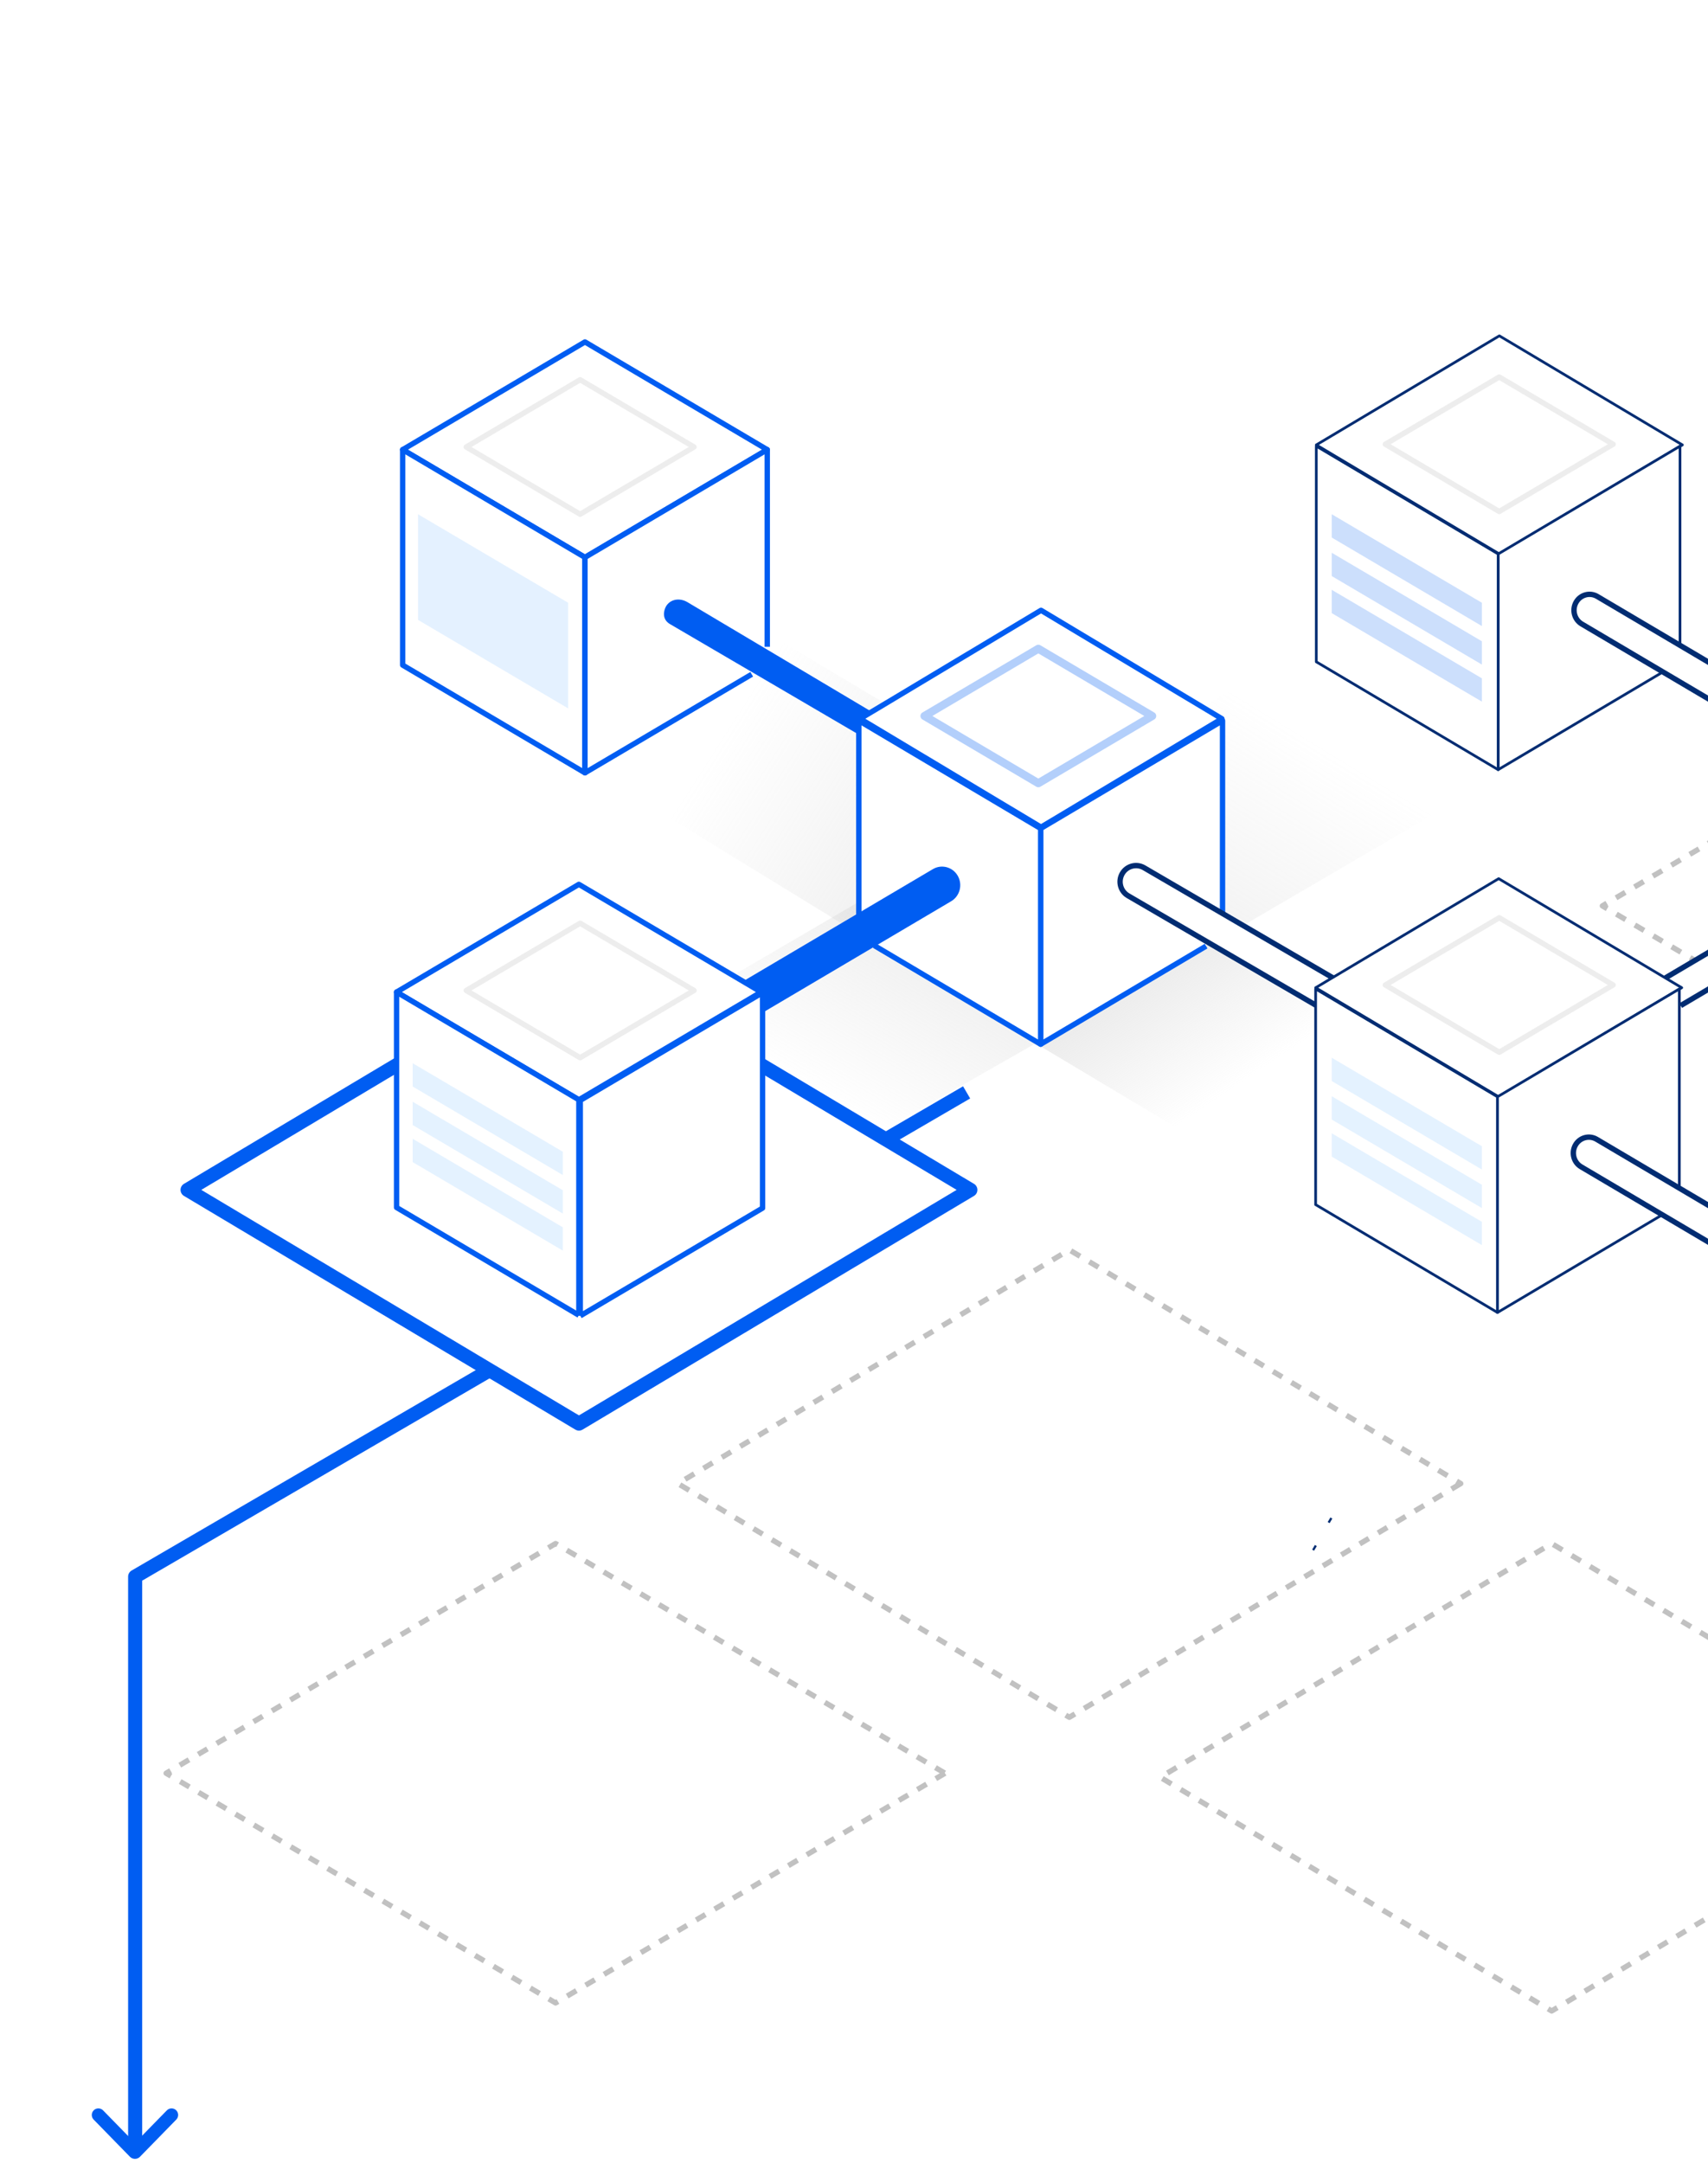 <svg width="364" height="461" viewBox="0 0 364 461" fill="none" xmlns="http://www.w3.org/2000/svg">
<path d="M28.803 457L28.803 336L206 232.805" stroke="#005DF2" stroke-width="3" stroke-linejoin="round"/>
<path fill-rule="evenodd" clip-rule="evenodd" d="M27.689 459.637C28.277 460.24 29.247 460.24 29.835 459.637L37.567 451.717C38.1 451.171 38.1 450.3 37.567 449.754C37.015 449.189 36.107 449.189 35.555 449.754L28.763 456.712L21.97 449.754C21.419 449.189 20.51 449.189 19.959 449.754C19.425 450.3 19.425 451.171 19.958 451.717L27.689 459.637Z" fill="#005DF2"/>
<path d="M411.446 289.839L381.475 318.544L185.593 201.356L186.112 157.819L201.297 157.819L388.889 272.875L411.446 289.839Z" fill="url(#paint0_linear_274_341)"/>
<path d="M4.641 86.498L34.612 57.793L230.494 174.981L229.975 218.518L214.79 218.518L27.198 103.463L4.641 86.498Z" fill="url(#paint1_linear_274_341)"/>
<path d="M408.834 66.75L418.116 107.69L221.102 222.868L184.554 200.64L192.147 187.169L383.213 78.278L408.834 66.75Z" fill="url(#paint2_linear_274_341)"/>
<path d="M33.522 325.967L24.239 285.026L221.254 169.848L257.802 192.077L250.209 205.548L59.142 314.438L33.522 325.967Z" fill="url(#paint3_linear_274_341)"/>
<path fill-rule="evenodd" clip-rule="evenodd" d="M507.478 193.055L424.484 242.003L341.492 193.055L424.484 144.107L507.478 193.055Z" stroke="#C1C1C1" stroke-width="1.142" stroke-linejoin="round" stroke-dasharray="2.28 2.28"/>
<path fill-rule="evenodd" clip-rule="evenodd" d="M201.392 377.906L118.399 426.854L35.406 377.906L118.399 328.958L201.392 377.906Z" stroke="#C1C1C1" stroke-width="1.142" stroke-linejoin="round" stroke-dasharray="2.28 2.28"/>
<path fill-rule="evenodd" clip-rule="evenodd" d="M311.302 316.172L227.889 365.979L144.477 316.172L227.889 266.365L311.302 316.172Z" stroke="#C1C1C1" stroke-width="1.142" stroke-linejoin="round" stroke-dasharray="2.28 2.28"/>
<path fill-rule="evenodd" clip-rule="evenodd" d="M206.799 253.581L123.386 303.388L39.974 253.581L123.386 203.774L206.799 253.581Z" fill="white" stroke="#005DF2" stroke-width="3" stroke-linejoin="round"/>
<path fill-rule="evenodd" clip-rule="evenodd" d="M414.092 378.765L330.68 428.572L247.268 378.765L330.68 328.958L414.092 378.765Z" stroke="#C1C1C1" stroke-width="1.142" stroke-linejoin="round" stroke-dasharray="2.28 2.28"/>
<path fill-rule="evenodd" clip-rule="evenodd" d="M85.814 95.83L124.663 72.874L163.512 95.83L124.663 118.787L85.814 95.83Z" fill="white" stroke="#005DF2" stroke-width="1.142" stroke-linejoin="round"/>
<path fill-rule="evenodd" clip-rule="evenodd" d="M85.814 95.83V141.744L124.663 164.7V118.787L85.814 95.83Z" fill="white" stroke="#005DF2" stroke-width="1.142" stroke-linejoin="round"/>
<path fill-rule="evenodd" clip-rule="evenodd" d="M163.512 137.833V95.83L124.664 118.787V164.7L160.203 143.7" fill="white"/>
<path d="M163.512 137.833V95.83L124.664 118.787V164.7L160.203 143.7" stroke="#005DF2" stroke-width="1.142" stroke-linejoin="round"/>
<g filter="url(#filter0_d_274_341)">
<path d="M142.765 132.993L184.737 157.562L185.308 151.419L146.476 128.313C144.866 127.372 142.843 127.637 141.913 129.268C141.337 130.36 141.154 132.051 142.765 132.993Z" fill="#005DF2"/>
</g>
<path fill-rule="evenodd" clip-rule="evenodd" d="M280.522 94.817L319.533 71.571L358.545 94.817L319.533 118.063L280.522 94.817Z" fill="white" stroke="#002C72" stroke-width="0.571" stroke-linejoin="round"/>
<path fill-rule="evenodd" clip-rule="evenodd" d="M358.035 137.132V95.078L319.278 118.063V164.032L354.531 143.125" fill="white"/>
<path d="M358.035 137.132V95.078L319.278 118.063V164.032L354.531 143.125" stroke="#002C72" stroke-width="0.571" stroke-linejoin="round"/>
<path fill-rule="evenodd" clip-rule="evenodd" d="M280.522 141.047L319.278 164.032V118.063L280.522 95.078V141.047Z" fill="white" stroke="#002C72" stroke-width="0.571" stroke-linejoin="round"/>
<path d="M280.338 329.991L279.928 329.749" stroke="#002C72" stroke-width="1.142" stroke-linejoin="round"/>
<path d="M283.238 323.883L283.648 324.125" stroke="#002C72" stroke-width="1.142" stroke-linejoin="round"/>
<path fill-rule="evenodd" clip-rule="evenodd" d="M260.54 195.638V153.584L221.783 176.569V222.538L257.036 201.631" fill="white"/>
<path d="M260.54 195.638V153.584L221.783 176.569V222.538L257.036 201.631" stroke="#005DF2" stroke-width="1.142" stroke-linejoin="round"/>
<path fill-rule="evenodd" clip-rule="evenodd" d="M186.328 201.512L221.783 222.538V176.569L183.026 153.584V195.549" fill="white"/>
<path d="M186.328 201.512L221.783 222.538V176.569L183.026 153.584V195.549" stroke="#005DF2" stroke-width="1.142" stroke-linejoin="round"/>
<g filter="url(#filter1_d_274_341)">
<path fill-rule="evenodd" clip-rule="evenodd" d="M158.905 209.47L199.108 185.713C200.691 184.778 202.714 185.333 203.629 186.953C204.542 188.572 204 190.644 202.417 191.58L162.214 215.337" fill="#005DF2"/>
<path d="M199.108 185.713L198.817 185.221L198.817 185.221L199.108 185.713ZM203.629 186.953L204.126 186.672L204.126 186.672L203.629 186.953ZM202.417 191.58L202.127 191.088V191.088L202.417 191.58ZM159.195 209.962L199.398 186.204L198.817 185.221L158.614 208.978L159.195 209.962ZM199.398 186.204C200.701 185.436 202.371 185.886 203.131 187.233L204.126 186.672C203.058 184.779 200.682 184.121 198.817 185.221L199.398 186.204ZM203.131 187.233C203.895 188.587 203.436 190.314 202.127 191.088L202.708 192.071C204.563 190.975 205.189 188.557 204.126 186.672L203.131 187.233ZM202.127 191.088L161.924 214.845L162.505 215.829L202.708 192.071L202.127 191.088Z" fill="#005DF2"/>
</g>
<g filter="url(#filter2_d_274_341)">
<path fill-rule="evenodd" clip-rule="evenodd" d="M84.517 211.426L123.365 188.469L162.214 211.426L123.365 234.382L84.517 211.426Z" fill="white"/>
<path fill-rule="evenodd" clip-rule="evenodd" d="M84.517 211.426L123.365 188.469L162.214 211.426L123.365 234.382L84.517 211.426Z" stroke="#005DF2" stroke-width="1.142" stroke-linejoin="round"/>
</g>
<g filter="url(#filter3_d_274_341)">
<path fill-rule="evenodd" clip-rule="evenodd" d="M123.666 280.42L162.515 257.464V211.55L123.666 234.507V280.42Z" fill="white"/>
<path d="M123.666 280.42L162.515 257.464V211.55L123.666 234.507V280.42" stroke="#005DF2" stroke-width="1.142" stroke-linejoin="round"/>
</g>
<g filter="url(#filter4_d_274_341)">
<path fill-rule="evenodd" clip-rule="evenodd" d="M123.365 280.296V234.383L84.517 211.426V257.34L123.365 280.296Z" fill="white"/>
<path d="M123.365 280.296V234.383L84.517 211.426V257.34L123.365 280.296" stroke="#005DF2" stroke-width="1.142" stroke-linejoin="round"/>
</g>
<path fill-rule="evenodd" clip-rule="evenodd" d="M183.31 153.174L221.856 130.068L260.402 153.174L221.856 176.281L183.31 153.174Z" fill="white" stroke="#005DF2" stroke-width="1.142" stroke-linejoin="round"/>
<g filter="url(#filter5_d_274_341)">
<path fill-rule="evenodd" clip-rule="evenodd" d="M377.601 156.917L337.097 132.982C335.515 132.047 334.972 129.975 335.886 128.355C336.8 126.736 338.824 126.18 340.406 127.115L380.91 151.05" fill="white"/>
<path d="M377.601 156.917L337.097 132.982C335.515 132.047 334.972 129.975 335.886 128.355C336.8 126.736 338.824 126.18 340.406 127.115L380.91 151.05" stroke="#002C72" stroke-width="1.142" stroke-linejoin="round"/>
</g>
<g filter="url(#filter6_d_274_341)">
<path fill-rule="evenodd" clip-rule="evenodd" d="M280.559 214.304L240.407 190.894C238.776 189.943 238.218 187.838 239.159 186.191C240.101 184.545 242.185 183.982 243.816 184.931L284.386 208.585" fill="white"/>
<path d="M280.559 214.304L240.407 190.894C238.776 189.943 238.218 187.838 239.159 186.191C240.101 184.545 242.185 183.982 243.816 184.931L284.386 208.585" stroke="#002C72" stroke-width="1.142" stroke-linejoin="round"/>
</g>
<g filter="url(#filter7_d_274_341)">
<path fill-rule="evenodd" clip-rule="evenodd" d="M354.867 208.442L395.07 184.685C396.653 183.75 398.676 184.305 399.591 185.925C400.504 187.544 399.962 189.616 398.379 190.552L358.176 214.309" fill="white"/>
<path d="M354.867 208.442L395.07 184.685C396.653 183.75 398.676 184.305 399.591 185.925C400.504 187.544 399.962 189.616 398.379 190.552L358.176 214.309" stroke="#002C72" stroke-width="1.142" stroke-linejoin="round"/>
</g>
<path fill-rule="evenodd" clip-rule="evenodd" d="M280.38 210.499L319.391 187.253L358.403 210.499L319.391 233.745L280.38 210.499Z" fill="white" stroke="#002C72" stroke-width="0.571" stroke-linejoin="round"/>
<path fill-rule="evenodd" clip-rule="evenodd" d="M280.38 256.729C294.226 264.94 319.136 279.714 319.136 279.714V233.745L280.38 210.76V256.729Z" fill="white" stroke="#002C72" stroke-width="0.571" stroke-linejoin="round"/>
<path fill-rule="evenodd" clip-rule="evenodd" d="M357.893 252.813V210.76L319.137 233.745V279.714L354.39 258.807" fill="white"/>
<path d="M357.893 252.813V210.76L319.137 233.745V279.714L354.39 258.807" stroke="#002C72" stroke-width="0.571" stroke-linejoin="round"/>
<g filter="url(#filter8_d_274_341)">
<path fill-rule="evenodd" clip-rule="evenodd" d="M377.459 272.599L336.955 248.664C335.373 247.729 334.83 245.657 335.744 244.037C336.658 242.418 338.682 241.862 340.265 242.798L380.768 266.732" fill="white"/>
<path d="M377.459 272.599L336.955 248.664C335.373 247.729 334.83 245.657 335.744 244.037C336.658 242.418 338.682 241.862 340.265 242.798L380.768 266.732" stroke="#002C72" stroke-width="1.142" stroke-linejoin="round"/>
</g>
<path opacity="0.3" fill-rule="evenodd" clip-rule="evenodd" d="M99.364 95.262L123.634 80.93L147.904 95.262L123.634 109.594L99.364 95.262Z" stroke="#C1C1C1" stroke-width="1.142" stroke-linejoin="round"/>
<path opacity="0.3" fill-rule="evenodd" clip-rule="evenodd" d="M99.364 211.086L123.634 196.754L147.904 211.086L123.634 225.418L99.364 211.086Z" stroke="#C1C1C1" stroke-width="1.142" stroke-linejoin="round"/>
<path opacity="0.7" fill-rule="evenodd" clip-rule="evenodd" d="M121.081 150.97V128.456L89.085 109.594V132.109L121.081 150.97Z" fill="#D9ECFF"/>
<path opacity="0.3" fill-rule="evenodd" clip-rule="evenodd" d="M295.236 94.677L319.506 80.346L343.776 94.677L319.506 109.009L295.236 94.677Z" stroke="#C1C1C1" stroke-width="1.142" stroke-linejoin="round"/>
<g opacity="0.2">
<path fill-rule="evenodd" clip-rule="evenodd" d="M315.811 133.421V128.456L283.815 109.594V114.56L315.811 133.421Z" fill="#005DF2"/>
<path fill-rule="evenodd" clip-rule="evenodd" d="M315.811 141.632V136.666L283.815 117.804V122.77L315.811 141.632Z" fill="#005DF2"/>
<path fill-rule="evenodd" clip-rule="evenodd" d="M315.811 149.529V144.563L283.815 125.701V130.667L315.811 149.529Z" fill="#005DF2"/>
</g>
<g opacity="0.7">
<path fill-rule="evenodd" clip-rule="evenodd" d="M119.939 250.415V245.45L87.943 226.588V231.553L119.939 250.415Z" fill="#D9ECFF"/>
<path fill-rule="evenodd" clip-rule="evenodd" d="M119.939 258.625V253.66L87.943 234.798V239.764L119.939 258.625Z" fill="#D9ECFF"/>
<path fill-rule="evenodd" clip-rule="evenodd" d="M119.939 266.523V261.557L87.943 242.695V247.661L119.939 266.523Z" fill="#D9ECFF"/>
</g>
<path opacity="0.3" fill-rule="evenodd" clip-rule="evenodd" d="M197.015 152.589L221.285 138.257L245.554 152.589L221.285 166.921L197.015 152.589Z" stroke="#005DF2" stroke-width="1.713" stroke-linejoin="round"/>
<path opacity="0.3" fill-rule="evenodd" clip-rule="evenodd" d="M295.236 209.916L319.506 195.585L343.776 209.916L319.506 224.248L295.236 209.916Z" stroke="#C1C1C1" stroke-width="1.142" stroke-linejoin="round"/>
<g opacity="0.7">
<path fill-rule="evenodd" clip-rule="evenodd" d="M315.811 249.245V244.28L283.815 225.418V230.384L315.811 249.245Z" fill="#D9ECFF"/>
<path fill-rule="evenodd" clip-rule="evenodd" d="M315.811 257.456V252.49L283.815 233.628V238.594L315.811 257.456Z" fill="#D9ECFF"/>
<path fill-rule="evenodd" clip-rule="evenodd" d="M315.811 265.353V260.387L283.815 241.525V246.491L315.811 265.353Z" fill="#D9ECFF"/>
</g>
<defs>
<filter id="filter0_d_274_341" x="136.931" y="123.203" width="52.946" height="38.927" filterUnits="userSpaceOnUse" color-interpolation-filters="sRGB">
<feFlood flood-opacity="0" result="BackgroundImageFix"/>
<feColorMatrix in="SourceAlpha" type="matrix" values="0 0 0 0 0 0 0 0 0 0 0 0 0 0 0 0 0 0 127 0" result="hardAlpha"/>
<feOffset/>
<feGaussianBlur stdDeviation="2.284"/>
<feComposite in2="hardAlpha" operator="out"/>
<feColorMatrix type="matrix" values="0 0 0 0 0 0 0 0 0 0.365 0 0 0 0 0.949 0 0 0 0.5 0"/>
<feBlend mode="normal" in2="BackgroundImageFix" result="effect1_dropShadow_274_341"/>
<feBlend mode="normal" in="SourceGraphic" in2="effect1_dropShadow_274_341" result="shape"/>
</filter>
<filter id="filter1_d_274_341" x="154.046" y="180.119" width="55.166" height="40.278" filterUnits="userSpaceOnUse" color-interpolation-filters="sRGB">
<feFlood flood-opacity="0" result="BackgroundImageFix"/>
<feColorMatrix in="SourceAlpha" type="matrix" values="0 0 0 0 0 0 0 0 0 0 0 0 0 0 0 0 0 0 127 0" result="hardAlpha"/>
<feOffset/>
<feGaussianBlur stdDeviation="2.284"/>
<feComposite in2="hardAlpha" operator="out"/>
<feColorMatrix type="matrix" values="0 0 0 0 0 0 0 0 0 0.365 0 0 0 0 0.949 0 0 0 0.5 0"/>
<feBlend mode="normal" in2="BackgroundImageFix" result="effect1_dropShadow_274_341"/>
<feBlend mode="normal" in="SourceGraphic" in2="effect1_dropShadow_274_341" result="shape"/>
</filter>
<filter id="filter2_d_274_341" x="78.235" y="182.188" width="90.261" height="58.476" filterUnits="userSpaceOnUse" color-interpolation-filters="sRGB">
<feFlood flood-opacity="0" result="BackgroundImageFix"/>
<feColorMatrix in="SourceAlpha" type="matrix" values="0 0 0 0 0 0 0 0 0 0 0 0 0 0 0 0 0 0 127 0" result="hardAlpha"/>
<feOffset/>
<feGaussianBlur stdDeviation="2.855"/>
<feComposite in2="hardAlpha" operator="out"/>
<feColorMatrix type="matrix" values="0 0 0 0 0 0 0 0 0 0.365 0 0 0 0 0.949 0 0 0 0.3 0"/>
<feBlend mode="normal" in2="BackgroundImageFix" result="effect1_dropShadow_274_341"/>
<feBlend mode="normal" in="SourceGraphic" in2="effect1_dropShadow_274_341" result="shape"/>
</filter>
<filter id="filter3_d_274_341" x="117.384" y="205.268" width="51.412" height="81.354" filterUnits="userSpaceOnUse" color-interpolation-filters="sRGB">
<feFlood flood-opacity="0" result="BackgroundImageFix"/>
<feColorMatrix in="SourceAlpha" type="matrix" values="0 0 0 0 0 0 0 0 0 0 0 0 0 0 0 0 0 0 127 0" result="hardAlpha"/>
<feOffset/>
<feGaussianBlur stdDeviation="2.855"/>
<feComposite in2="hardAlpha" operator="out"/>
<feColorMatrix type="matrix" values="0 0 0 0 0 0 0 0 0 0.365 0 0 0 0 0.949 0 0 0 0.3 0"/>
<feBlend mode="normal" in2="BackgroundImageFix" result="effect1_dropShadow_274_341"/>
<feBlend mode="normal" in="SourceGraphic" in2="effect1_dropShadow_274_341" result="shape"/>
</filter>
<filter id="filter4_d_274_341" x="78.235" y="205.144" width="51.412" height="81.354" filterUnits="userSpaceOnUse" color-interpolation-filters="sRGB">
<feFlood flood-opacity="0" result="BackgroundImageFix"/>
<feColorMatrix in="SourceAlpha" type="matrix" values="0 0 0 0 0 0 0 0 0 0 0 0 0 0 0 0 0 0 127 0" result="hardAlpha"/>
<feOffset/>
<feGaussianBlur stdDeviation="2.855"/>
<feComposite in2="hardAlpha" operator="out"/>
<feColorMatrix type="matrix" values="0 0 0 0 0 0 0 0 0 0.365 0 0 0 0 0.949 0 0 0 0.3 0"/>
<feBlend mode="normal" in2="BackgroundImageFix" result="effect1_dropShadow_274_341"/>
<feBlend mode="normal" in="SourceGraphic" in2="effect1_dropShadow_274_341" result="shape"/>
</filter>
<filter id="filter5_d_274_341" x="332.587" y="123.806" width="50.898" height="35.887" filterUnits="userSpaceOnUse" color-interpolation-filters="sRGB">
<feFlood flood-opacity="0" result="BackgroundImageFix"/>
<feColorMatrix in="SourceAlpha" type="matrix" values="0 0 0 0 0 0 0 0 0 0 0 0 0 0 0 0 0 0 127 0" result="hardAlpha"/>
<feOffset/>
<feGaussianBlur stdDeviation="1.142"/>
<feComposite in2="hardAlpha" operator="out"/>
<feColorMatrix type="matrix" values="0 0 0 0 0 0 0 0 0 0.365 0 0 0 0 0.949 0 0 0 0.5 0"/>
<feBlend mode="normal" in2="BackgroundImageFix" result="effect1_dropShadow_274_341"/>
<feBlend mode="normal" in="SourceGraphic" in2="effect1_dropShadow_274_341" result="shape"/>
</filter>
<filter id="filter6_d_274_341" x="235.846" y="181.614" width="51.112" height="35.467" filterUnits="userSpaceOnUse" color-interpolation-filters="sRGB">
<feFlood flood-opacity="0" result="BackgroundImageFix"/>
<feColorMatrix in="SourceAlpha" type="matrix" values="0 0 0 0 0 0 0 0 0 0 0 0 0 0 0 0 0 0 127 0" result="hardAlpha"/>
<feOffset/>
<feGaussianBlur stdDeviation="1.142"/>
<feComposite in2="hardAlpha" operator="out"/>
<feColorMatrix type="matrix" values="0 0 0 0 0 0 0 0 0 0.365 0 0 0 0 0.949 0 0 0 0.5 0"/>
<feBlend mode="normal" in2="BackgroundImageFix" result="effect1_dropShadow_274_341"/>
<feBlend mode="normal" in="SourceGraphic" in2="effect1_dropShadow_274_341" result="shape"/>
</filter>
<filter id="filter7_d_274_341" x="352.292" y="181.375" width="50.598" height="35.71" filterUnits="userSpaceOnUse" color-interpolation-filters="sRGB">
<feFlood flood-opacity="0" result="BackgroundImageFix"/>
<feColorMatrix in="SourceAlpha" type="matrix" values="0 0 0 0 0 0 0 0 0 0 0 0 0 0 0 0 0 0 127 0" result="hardAlpha"/>
<feOffset/>
<feGaussianBlur stdDeviation="1.142"/>
<feComposite in2="hardAlpha" operator="out"/>
<feColorMatrix type="matrix" values="0 0 0 0 0 0 0 0 0 0.365 0 0 0 0 0.949 0 0 0 0.5 0"/>
<feBlend mode="normal" in2="BackgroundImageFix" result="effect1_dropShadow_274_341"/>
<feBlend mode="normal" in="SourceGraphic" in2="effect1_dropShadow_274_341" result="shape"/>
</filter>
<filter id="filter8_d_274_341" x="332.445" y="239.488" width="50.898" height="35.887" filterUnits="userSpaceOnUse" color-interpolation-filters="sRGB">
<feFlood flood-opacity="0" result="BackgroundImageFix"/>
<feColorMatrix in="SourceAlpha" type="matrix" values="0 0 0 0 0 0 0 0 0 0 0 0 0 0 0 0 0 0 127 0" result="hardAlpha"/>
<feOffset/>
<feGaussianBlur stdDeviation="1.142"/>
<feComposite in2="hardAlpha" operator="out"/>
<feColorMatrix type="matrix" values="0 0 0 0 0 0 0 0 0 0.365 0 0 0 0 0.949 0 0 0 0.5 0"/>
<feBlend mode="normal" in2="BackgroundImageFix" result="effect1_dropShadow_274_341"/>
<feBlend mode="normal" in="SourceGraphic" in2="effect1_dropShadow_274_341" result="shape"/>
</filter>
<linearGradient id="paint0_linear_274_341" x1="244.983" y1="243.845" x2="224.906" y2="213.869" gradientUnits="userSpaceOnUse">
<stop stop-color="#C1C1C1" stop-opacity="0"/>
<stop offset="0.953" stop-color="#C1C1C1" stop-opacity="0.35"/>
</linearGradient>
<linearGradient id="paint1_linear_274_341" x1="150.546" y1="162.034" x2="217.451" y2="204.939" gradientUnits="userSpaceOnUse">
<stop stop-color="#C1C1C1" stop-opacity="0"/>
<stop offset="0.953" stop-color="#C1C1C1" stop-opacity="0.35"/>
</linearGradient>
<linearGradient id="paint2_linear_274_341" x1="276.391" y1="155.807" x2="231.725" y2="229.153" gradientUnits="userSpaceOnUse">
<stop stop-color="#C1C1C1" stop-opacity="0"/>
<stop offset="0.953" stop-color="#C1C1C1" stop-opacity="0.35"/>
</linearGradient>
<linearGradient id="paint3_linear_274_341" x1="206.722" y1="252.327" x2="234.855" y2="203.181" gradientUnits="userSpaceOnUse">
<stop stop-color="#C1C1C1" stop-opacity="0"/>
<stop offset="1" stop-color="#C1C1C1" stop-opacity="0.35"/>
</linearGradient>
</defs>
</svg>
